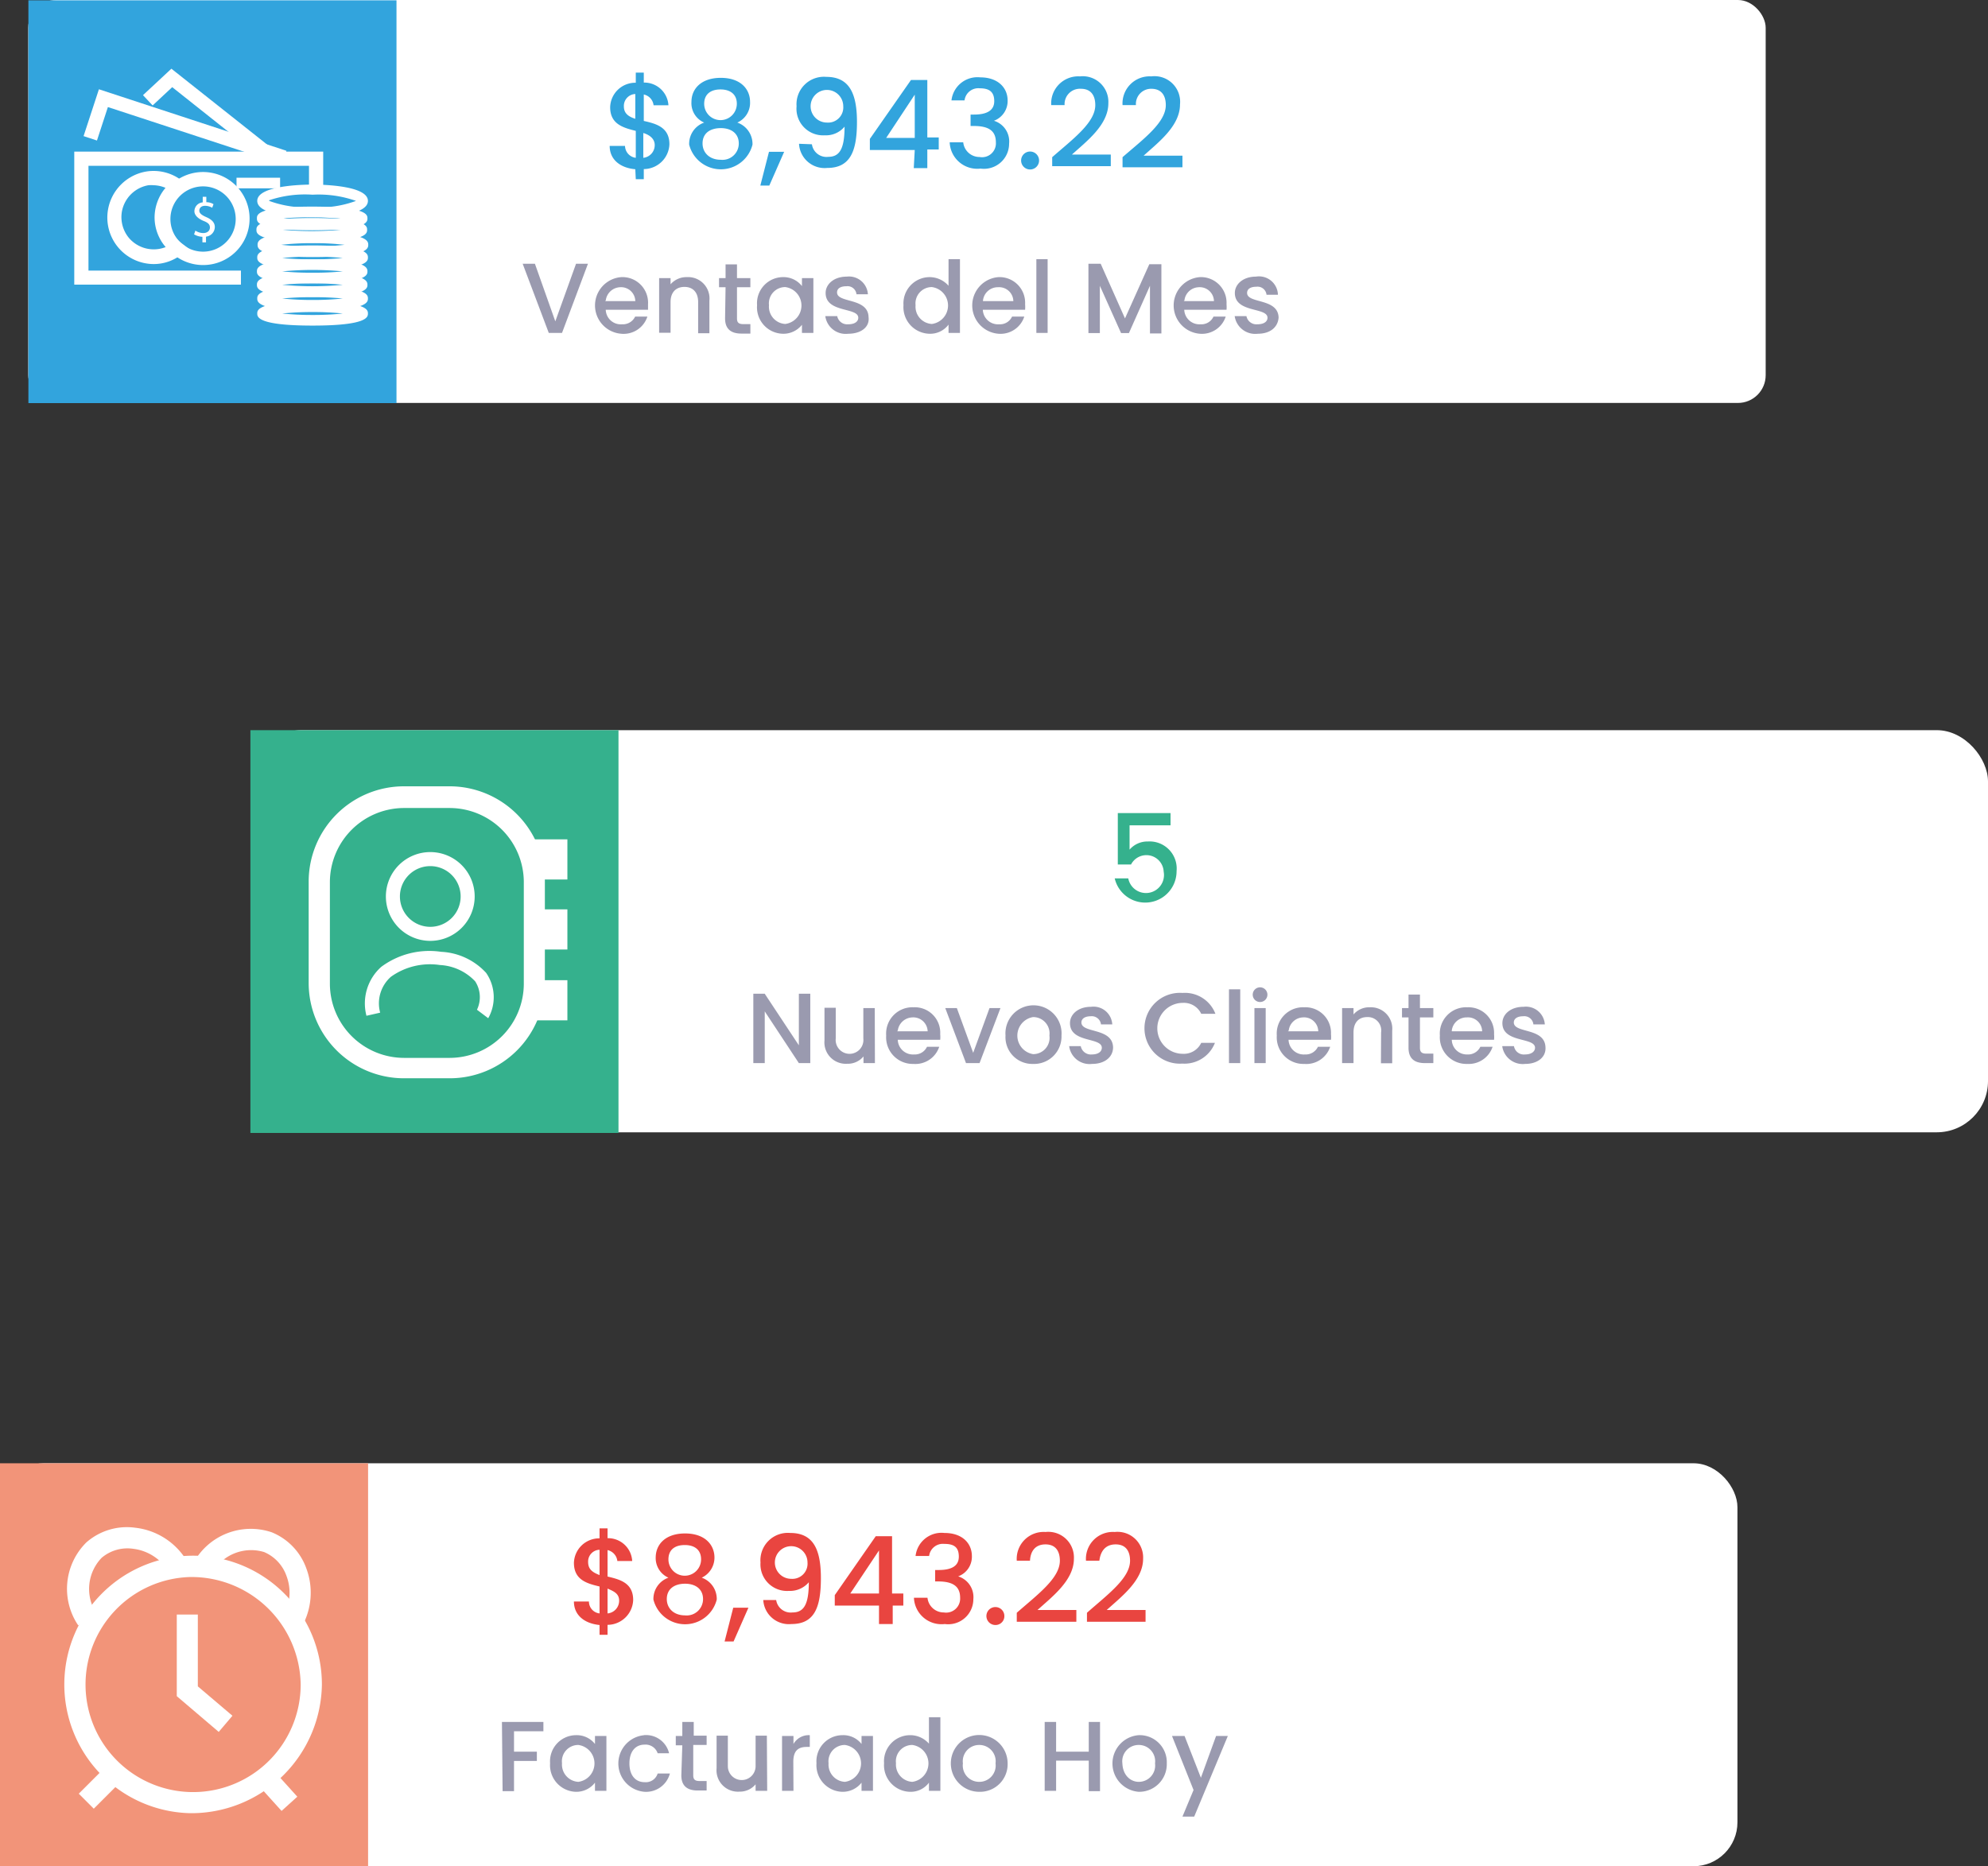 <svg id="Capa_1" data-name="Capa 1" xmlns="http://www.w3.org/2000/svg" viewBox="0 0 121.79 114.35"><rect x="0" y="0" width="121.79" height="114.35" fill="#333333" stroke="none"/><defs><style>.cls-1{fill:#fff}.cls-2{fill:#32a4dd}.cls-3{fill:#9a9aaf}.cls-4{fill:#35b18d}.cls-6{fill:#e94540}</style></defs><rect class="cls-1" x="1.73" width="106.44" height="24.69" rx="1.7" ry="1.7"/><path class="cls-2" d="M1.74.02h22.55V24.7H1.74z"/><path class="cls-3" d="M45 29.65h.73l-1.59 4.24h-.81l-1.6-4.24h.75l1.25 3.53zM47.77 33.94a1.74 1.74 0 0 1 0-3.47 1.57 1.57 0 0 1 1.64 1.66v.34h-2.59a.92.92 0 0 0 1 .89.83.83 0 0 0 .8-.47h.75a1.53 1.53 0 0 1-1.6 1.05zm-1-2h1.86a.87.87 0 0 0-.94-.85.92.92 0 0 0-.87.82zM52.48 32c0-.62-.34-.93-.84-.93s-.85.31-.85.93v1.88h-.7v-3.35h.7v.38a1.29 1.29 0 0 1 1-.44 1.31 1.31 0 0 1 1.38 1.44v2h-.69zM54.16 31.09h-.4v-.56h.4v-.84h.7v.84h.82v.56h-.82V33c0 .25.1.35.39.35h.43v.58h-.55c-.6 0-1-.25-1-.93zM57.67 30.47a1.43 1.43 0 0 1 1.17.55v-.49h.7v3.36h-.7v-.5a1.44 1.44 0 0 1-1.18.55 1.62 1.62 0 0 1-1.57-1.75 1.6 1.6 0 0 1 1.58-1.72zm.15.61a1 1 0 0 0-1 1.11 1.06 1.06 0 0 0 1 1.15 1.14 1.14 0 0 0 0-2.26zM61.67 33.94a1.26 1.26 0 0 1-1.4-1.08H61a.62.62 0 0 0 .67.5c.41 0 .62-.17.62-.4 0-.66-2-.28-2-1.52 0-.53.5-1 1.29-1a1.16 1.16 0 0 1 1.3 1.08h-.7a.55.55 0 0 0-.62-.49c-.38 0-.57.15-.57.38 0 .67 1.9.3 1.93 1.51.08.6-.45 1.02-1.25 1.02zM66.66 30.47a1.55 1.55 0 0 1 1.16.53v-1.63h.7v4.52h-.7v-.51a1.4 1.4 0 0 1-1.17.56 1.63 1.63 0 0 1-1.59-1.75 1.61 1.61 0 0 1 1.6-1.72zm.14.61a1 1 0 0 0-1 1.11 1.06 1.06 0 0 0 1 1.15 1.14 1.14 0 0 0 0-2.26zM70.88 33.94a1.74 1.74 0 0 1 0-3.47 1.57 1.57 0 0 1 1.63 1.66 2 2 0 0 1 0 .34h-2.59a.93.93 0 0 0 1 .89.81.81 0 0 0 .79-.47h.75a1.53 1.53 0 0 1-1.58 1.05zm-.95-2h1.86a.87.87 0 0 0-.94-.85.91.91 0 0 0-.92.82zM73.2 29.37h.69v4.52h-.69zM76.39 29.65h.75L78.63 33l1.49-3.32h.74v4.24h-.7V31l-1.29 2.9h-.48l-1.3-2.9v2.9h-.7zM83.22 33.94a1.74 1.74 0 0 1 0-3.47 1.57 1.57 0 0 1 1.63 1.66 2 2 0 0 1 0 .34h-2.59a.93.93 0 0 0 1 .89.81.81 0 0 0 .79-.47h.75a1.53 1.53 0 0 1-1.58 1.05zm-1-2h1.86a.87.87 0 0 0-.94-.85.91.91 0 0 0-.87.82zM86.76 33.94a1.27 1.27 0 0 1-1.41-1.08h.72a.62.62 0 0 0 .67.5c.41 0 .62-.17.62-.4 0-.66-2-.28-2-1.52 0-.53.5-1 1.29-1A1.16 1.16 0 0 1 88 31.55h-.7a.55.55 0 0 0-.62-.49c-.38 0-.57.15-.57.38 0 .67 1.9.3 1.93 1.51-.04.57-.49.99-1.28.99z" transform="translate(-9.71 -13.49)"/><path class="cls-2" d="M48.63 23.86c-.91-.08-1.57-.58-1.57-1.43H48a.75.75 0 0 0 .66.73v-1.65c-.75-.19-1.57-.4-1.57-1.45a1.54 1.54 0 0 1 1.57-1.5v-.62h.49v.61a1.48 1.48 0 0 1 1.51 1.39h-.91a.76.76 0 0 0-.6-.66v1.62c.75.17 1.57.38 1.57 1.43a1.58 1.58 0 0 1-1.57 1.52v.62h-.49zm0-3.09v-1.52a.73.73 0 0 0-.7.76c0 .44.3.63.7.76zm.49.87v1.52a.78.78 0 0 0 .7-.78c0-.38-.3-.62-.7-.74zM52.07 19.73c0-.79.59-1.47 1.8-1.47s1.79.69 1.79 1.47a1.32 1.32 0 0 1-.78 1.27 1.39 1.39 0 0 1 .93 1.35 2 2 0 0 1-3.88 0 1.38 1.38 0 0 1 .92-1.35 1.29 1.29 0 0 1-.78-1.27zm.68 2.55c0 .56.42 1 1.12 1a1 1 0 0 0 1.1-1c0-.61-.46-.94-1.1-.94s-1.12.3-1.12.94zm2.1-2.44c0-.56-.39-.87-1-.87s-1 .3-1 .88a1 1 0 0 0 2 0zM56.82 22.79h.93l-.91 2.07h-.55zM59.45 22.33a.9.9 0 0 0 1 .77c.68 0 1-.46 1-1.85a1.47 1.47 0 0 1-1.21.53A1.63 1.63 0 0 1 58.51 20a1.68 1.68 0 0 1 1.82-1.8c1.4 0 1.88 1 1.88 2.76s-.39 2.82-1.82 2.82a1.57 1.57 0 0 1-1.73-1.48zM61.37 20a1 1 0 1 0-1 1 .93.93 0 0 0 1-1zM65.75 22.68H63V22l2.52-3.61h1v3.52h.7v.74h-.7v1.14h-.83zm0-.74v-2.65L64 21.94zM69.76 18.23c1.08 0 1.68.63 1.68 1.42a1.29 1.29 0 0 1-.84 1.24 1.32 1.32 0 0 1 .93 1.4 1.54 1.54 0 0 1-1.75 1.53 1.69 1.69 0 0 1-1.89-1.61h.83a1 1 0 0 0 1 .9.85.85 0 0 0 1-.9c0-.72-.46-1-1.35-1h-.2v-.7h.21c.77 0 1.24-.24 1.24-.82s-.31-.79-.89-.79a.85.85 0 0 0-.93.74H68a1.6 1.6 0 0 1 1.76-1.41zM72.89 23.87a.55.55 0 1 1 0-1.09.55.55 0 0 1 0 1.09zM74.17 23.12c1.28-1.12 2.64-2.12 2.64-3.19 0-.57-.25-1-.88-1a.94.94 0 0 0-1 1h-.82a1.66 1.66 0 0 1 1.76-1.76 1.57 1.57 0 0 1 1.74 1.65c0 1.33-1.35 2.34-2.23 3.14h2.38v.71h-3.59zM78.48 23.12c1.29-1.12 2.65-2.12 2.65-3.19 0-.57-.25-1-.89-1a.93.93 0 0 0-.94 1h-.82a1.66 1.66 0 0 1 1.76-1.76A1.57 1.57 0 0 1 82 19.89c0 1.33-1.35 2.34-2.23 3.14h2.38v.71h-3.67z" transform="translate(-9.71 -13.49)"/><path class="cls-1" d="M14.76 17.44H4.55V9.29H19.8v2.29h-.87v-1.42H5.42v6.42h9.34v.86z"/><path class="cls-1" d="M17.28 10.06L6.61 6.56l-.67 2.05-.82-.27.94-2.87 11.49 3.77-.27.82z"/><path class="cls-1" d="M15.99 9.66l-5.44-4.32-1.2 1.12-.59-.63 1.74-1.62 6.02 4.77-.53.68z"/><path class="cls-1" d="M22.15 29.73A2.85 2.85 0 1 1 25 26.89a2.84 2.84 0 0 1-2.85 2.84zm0-4.82a2 2 0 1 0 2 2 2 2 0 0 0-2-2z" transform="translate(-9.71 -13.49)"/><path class="cls-1" d="M19.13 29.67a2.85 2.85 0 0 1-2.8-3.35A2.86 2.86 0 0 1 18.67 24a2.83 2.83 0 0 1 2.16.54l.46.34-.46.35a2 2 0 0 0 0 3.16l.46.35-.46.34a2.75 2.75 0 0 1-1.7.59zm0-4.83a1.84 1.84 0 0 0-.33 0 2 2 0 0 0-1.62 1.6 2 2 0 0 0 .43 1.63 2 2 0 0 0 2.25.56 2.79 2.79 0 0 1-.68-1.84 2.83 2.83 0 0 1 .67-1.79 2 2 0 0 0-.72-.16zM28.86 26.8c-.57 0-3.39-.05-3.39-1s2.82-1 3.39-1 3.39.05 3.39 1-2.83 1-3.39 1zm-2.66-1a6.61 6.61 0 0 0 2.66.39 6.61 6.61 0 0 0 2.66-.39 6.88 6.88 0 0 0-2.66-.38 6.88 6.88 0 0 0-2.66.34z" transform="translate(-9.71 -13.49)"/><path class="cls-1" d="M28.83 27.6c-3.38 0-3.38-.51-3.38-.73s0-.72 3.38-.72 3.39.51 3.39.72 0 .73-3.39.73zm-1.75-.73a19.29 19.29 0 0 0 3.51 0c-.45 0-1-.07-1.76-.07s-1.3.03-1.75.07z" transform="translate(-9.71 -13.49)"/><path class="cls-1" d="M28.81 28.3c-3.39 0-3.39-.51-3.39-.73s0-.72 3.39-.72 3.39.51 3.39.72 0 .73-3.39.73zm-1.76-.73a19.4 19.4 0 0 0 3.52 0c-.45 0-1-.07-1.76-.07s-1.31.03-1.76.07z" transform="translate(-9.71 -13.49)"/><path class="cls-1" d="M28.88 29.24c-3.39 0-3.39-.55-3.39-.75s0-.75 3.39-.75 3.39.55 3.39.75 0 .75-3.39.75zm-1.94-.75a16.11 16.11 0 0 0 1.94.1 15.87 15.87 0 0 0 1.94-.1 15.87 15.87 0 0 0-1.94-.1 16.11 16.11 0 0 0-1.94.1z" transform="translate(-9.71 -13.49)"/><path class="cls-1" d="M28.86 30c-3.39 0-3.39-.53-3.39-.73s0-.74 3.39-.74 3.39.54 3.39.74 0 .73-3.39.73zM27 29.3a18.13 18.13 0 0 0 1.86.08 17.78 17.78 0 0 0 1.85-.08 17.33 17.33 0 0 0-1.85-.09 17.69 17.69 0 0 0-1.86.09z" transform="translate(-9.71 -13.49)"/><path class="cls-1" d="M28.83 30.85c-3.38 0-3.38-.53-3.38-.73s0-.74 3.38-.74 3.39.54 3.39.74 0 .73-3.39.73zM27 30.12a18.06 18.06 0 0 0 1.85.08 18.13 18.13 0 0 0 1.86-.08 19.16 19.16 0 0 0-3.71 0z" transform="translate(-9.71 -13.49)"/><path class="cls-1" d="M28.83 31.67c-3.38 0-3.38-.53-3.38-.73s0-.74 3.38-.74 3.39.54 3.39.74 0 .73-3.39.73zM27 30.94a19.16 19.16 0 0 0 3.71 0 19.16 19.16 0 0 0-3.71 0z" transform="translate(-9.71 -13.49)"/><path class="cls-1" d="M28.86 32.52c-3.39 0-3.39-.54-3.39-.74s0-.73 3.39-.73 3.39.53 3.39.73 0 .74-3.39.74zM27 31.78a17.69 17.69 0 0 0 1.86.09 17.33 17.33 0 0 0 1.85-.09 17.78 17.78 0 0 0-1.85-.08 18.13 18.13 0 0 0-1.86.08z" transform="translate(-9.71 -13.49)"/><path class="cls-1" d="M28.86 33.44c-3.39 0-3.39-.54-3.39-.74s0-.73 3.39-.73 3.39.53 3.39.73 0 .74-3.39.74zM27 32.7a17.69 17.69 0 0 0 1.86.09 17.33 17.33 0 0 0 1.85-.09 17.33 17.33 0 0 0-1.85-.09 17.69 17.69 0 0 0-1.86.09z" transform="translate(-9.71 -13.49)"/><path class="cls-1" d="M14.49 10.89h2.67v.65h-2.67z"/><path class="cls-1" d="M22.11 28.34V28a1.1 1.1 0 0 1-.51-.15l.08-.23a.88.88 0 0 0 .48.15c.25 0 .41-.14.41-.34s-.13-.3-.38-.4-.57-.3-.57-.6a.55.55 0 0 1 .51-.54v-.34h.22v.33a.83.83 0 0 1 .44.12l-.08.22a.89.89 0 0 0-.43-.12c-.27 0-.36.16-.36.3s.12.26.42.39.53.31.53.61a.6.6 0 0 1-.54.59v.35z" transform="translate(-9.71 -13.49)"/><rect class="cls-1" x="15.35" y="44.74" width="106.44" height="24.64" rx="3.14" ry="3.14"/><path class="cls-4" d="M15.34 44.74h22.55v24.68H15.34z"/><path class="cls-4" d="M81.42 63.31v.75h-2.51v1.49a1.45 1.45 0 0 1 1.13-.5 1.66 1.66 0 0 1 1.75 1.82 1.92 1.92 0 0 1-3.79.44h.83A1.1 1.1 0 0 0 81 66.9a1.06 1.06 0 0 0-2-.44h-.81v-3.15z" transform="translate(-9.71 -13.49)"/><path class="cls-3" d="M59.35 74.38v4.25h-.7l-2.09-3.17v3.17h-.7v-4.25h.7l2.09 3.16v-3.16zM63.31 78.63h-.7v-.41a1.24 1.24 0 0 1-1 .45 1.31 1.31 0 0 1-1.39-1.43v-2h.69v1.88a.85.85 0 1 0 1.69 0v-1.86h.7zM65.67 78.68A1.63 1.63 0 0 1 64 76.94a1.61 1.61 0 0 1 1.68-1.73 1.56 1.56 0 0 1 1.63 1.65 1.88 1.88 0 0 1 0 .34h-2.6a.93.93 0 0 0 1 .9.82.82 0 0 0 .79-.47h.75a1.54 1.54 0 0 1-1.58 1.05zm-1-2h1.87a.88.88 0 0 0-.94-.85.93.93 0 0 0-.89.81zM68.33 75.26l1 2.74 1-2.74H71l-1.28 3.37h-.83l-1.27-3.37zM73 78.68a1.64 1.64 0 0 1-1.69-1.74 1.72 1.72 0 1 1 3.43 0A1.68 1.68 0 0 1 73 78.68zm0-.6a1 1 0 0 0 1-1.14 1 1 0 0 0-1-1.13 1.15 1.15 0 0 0 0 2.27zM76.61 78.68a1.26 1.26 0 0 1-1.4-1.09h.71a.63.63 0 0 0 .68.51c.4 0 .61-.18.61-.41 0-.66-1.95-.28-1.95-1.51 0-.54.5-1 1.29-1a1.15 1.15 0 0 1 1.3 1.08h-.69a.57.57 0 0 0-.63-.5c-.37 0-.57.16-.57.38 0 .68 1.9.3 1.94 1.52 0 .59-.5 1.02-1.29 1.02zM82.17 74.33a2 2 0 0 1 2 1.28h-.87a1.17 1.17 0 0 0-1.13-.67 1.56 1.56 0 0 0 0 3.12 1.18 1.18 0 0 0 1.13-.67h.84a2 2 0 0 1-2 1.27 2.17 2.17 0 1 1 0-4.33zM85 74.11h.69v4.52H85zM86.46 74.37a.45.45 0 0 1 .89 0 .45.45 0 1 1-.89 0zm.1.89h.69v3.37h-.69zM89.61 78.68a1.63 1.63 0 0 1-1.68-1.74 1.61 1.61 0 0 1 1.68-1.73 1.57 1.57 0 0 1 1.64 1.65 1.87 1.87 0 0 1 0 .34h-2.6a.93.93 0 0 0 1 .9.83.83 0 0 0 .8-.47h.75a1.54 1.54 0 0 1-1.59 1.05zm-1-2h1.86a.87.87 0 0 0-.94-.85.91.91 0 0 0-.87.81zM94.32 76.75a.82.82 0 0 0-.85-.94c-.51 0-.84.32-.84.94v1.88h-.7v-3.37h.7v.39a1.26 1.26 0 0 1 1-.44A1.31 1.31 0 0 1 95 76.64v2h-.69zM96 75.83h-.4v-.57h.4v-.83h.7v.83h.82v.57h-.82v1.86c0 .25.1.36.39.36h.43v.58H97c-.6 0-1-.25-1-.94zM99.6 78.68a1.63 1.63 0 0 1-1.68-1.74 1.61 1.61 0 0 1 1.68-1.73 1.57 1.57 0 0 1 1.64 1.65 1.87 1.87 0 0 1 0 .34h-2.59a.92.92 0 0 0 .95.9.83.83 0 0 0 .8-.47h.75a1.54 1.54 0 0 1-1.55 1.05zm-.95-2h1.86a.87.87 0 0 0-.94-.85.91.91 0 0 0-.92.81zM103.14 78.68a1.27 1.27 0 0 1-1.4-1.09h.72a.61.61 0 0 0 .67.51c.4 0 .62-.18.62-.41 0-.66-2-.28-2-1.51 0-.54.5-1 1.3-1a1.16 1.16 0 0 1 1.3 1.08h-.7a.56.56 0 0 0-.63-.5c-.37 0-.57.16-.57.38 0 .68 1.9.3 1.94 1.52.04.59-.46 1.02-1.25 1.02z" transform="translate(-9.71 -13.49)"/><path class="cls-1" d="M37.26 79.56h-2.8a5.84 5.84 0 0 1-5.84-5.83V67.5a5.84 5.84 0 0 1 5.84-5.83h2.8a5.84 5.84 0 0 1 5.83 5.83v6.23a5.83 5.83 0 0 1-5.83 5.83zM34.46 63a4.55 4.55 0 0 0-4.54 4.54v6.23a4.55 4.55 0 0 0 4.54 4.54h2.8a4.55 4.55 0 0 0 4.54-4.54V67.5a4.55 4.55 0 0 0-4.54-4.5z" transform="translate(-9.71 -13.49)"/><path class="cls-1" d="M36.07 71.14a2.72 2.72 0 1 1 2.72-2.72 2.72 2.72 0 0 1-2.72 2.72zm0-4.58a1.86 1.86 0 1 0 1.86 1.86 1.86 1.86 0 0 0-1.86-1.86zM39.62 75.88l-.69-.52a1.78 1.78 0 0 0-.11-1.74 3.19 3.19 0 0 0-2.16-1 4.11 4.11 0 0 0-3 .72 2.17 2.17 0 0 0-.66 2.2l-.84.19a3 3 0 0 1 .91-3 4.94 4.94 0 0 1 3.66-.92 4 4 0 0 1 2.76 1.29 2.62 2.62 0 0 1 .13 2.78z" transform="translate(-9.71 -13.49)"/><path class="cls-1" d="M32.64 51.43h2.12v2.46h-2.12zM32.64 55.72h2.12v2.46h-2.12zM32.64 60.06h2.12v2.46h-2.12z"/><rect class="cls-1" y="89.66" width="106.44" height="24.69" rx="2.69" ry="2.69"/><path fill="#f29479" d="M0 89.66h22.55v24.68H0z"/><path class="cls-3" d="M40.46 119H43v.57h-1.8v1.25h1.4v.57h-1.4v1.85h-.7zM45 119.81a1.42 1.42 0 0 1 1.16.54v-.49h.7v3.36h-.7v-.5a1.44 1.44 0 0 1-1.18.56 1.63 1.63 0 0 1-1.57-1.75 1.6 1.6 0 0 1 1.59-1.72zm.14.6a1 1 0 0 0-1 1.12 1.06 1.06 0 0 0 1 1.14 1.14 1.14 0 0 0 0-2.26zM49.15 119.81a1.45 1.45 0 0 1 1.55 1.11H50a.78.78 0 0 0-.8-.53c-.56 0-.93.42-.93 1.15s.37 1.15.93 1.15a.76.76 0 0 0 .8-.53h.75a1.51 1.51 0 0 1-1.55 1.12 1.74 1.74 0 0 1 0-3.47zM51.51 120.43h-.4v-.57h.4V119h.7v.84H53v.57h-.82v1.86c0 .25.1.35.39.35H53v.58h-.55c-.6 0-1-.25-1-.93zM56.71 123.22H56v-.4a1.25 1.25 0 0 1-1 .45 1.31 1.31 0 0 1-1.39-1.43v-2h.69v1.87a.85.85 0 1 0 1.7 0v-1.87h.69zM58.32 123.22h-.7v-3.36h.7v.49a1.08 1.08 0 0 1 1-.54v.72h-.18c-.51 0-.83.21-.83.92zM61.32 119.81a1.42 1.42 0 0 1 1.17.54v-.49h.7v3.36h-.7v-.5a1.46 1.46 0 0 1-1.18.56 1.63 1.63 0 0 1-1.58-1.75 1.6 1.6 0 0 1 1.59-1.72zm.15.6a1 1 0 0 0-1 1.12 1.06 1.06 0 0 0 1 1.14 1.14 1.14 0 0 0 0-2.26zM65.46 119.81a1.53 1.53 0 0 1 1.16.52v-1.62h.7v4.51h-.7v-.5a1.39 1.39 0 0 1-1.16.56 1.63 1.63 0 0 1-1.59-1.75 1.6 1.6 0 0 1 1.59-1.72zm.14.6a1 1 0 0 0-1 1.12 1.06 1.06 0 0 0 1 1.14 1.14 1.14 0 0 0 0-2.26zM69.7 123.28a1.74 1.74 0 1 1 1.74-1.74 1.69 1.69 0 0 1-1.74 1.74zm0-.61a1 1 0 0 0 1-1.13 1 1 0 0 0-1-1.13 1 1 0 0 0-1 1.13 1 1 0 0 0 1 1.13zM76.41 121.37h-2v1.85h-.7V119h.7v1.82h2V119h.69v4.24h-.69zM79.47 123.28a1.74 1.74 0 0 1 0-3.47 1.66 1.66 0 0 1 1.72 1.73 1.69 1.69 0 0 1-1.72 1.74zm0-.61a1 1 0 0 0 1-1.13 1 1 0 0 0-1-1.13 1 1 0 0 0-1 1.13c.03.76.53 1.13 1 1.13zM84.21 119.86h.72l-2.06 4.94h-.72l.68-1.63-1.32-3.31h.77l1 2.56z" transform="translate(-9.71 -13.49)"/><path class="cls-6" d="M46.44 113.06c-.91-.09-1.57-.59-1.57-1.44h.92a.73.73 0 0 0 .65.73v-1.65c-.75-.18-1.57-.39-1.57-1.45a1.55 1.55 0 0 1 1.57-1.5v-.61h.49v.6a1.48 1.48 0 0 1 1.51 1.4h-.91a.77.77 0 0 0-.6-.67v1.62c.75.18 1.57.38 1.57 1.44a1.58 1.58 0 0 1-1.57 1.52v.61h-.49zm0-3.1v-1.51a.72.72 0 0 0-.7.75c0 .44.26.63.7.8zm.49.87v1.52a.78.78 0 0 0 .71-.78c0-.42-.3-.57-.71-.74zM49.88 108.93c0-.8.59-1.48 1.8-1.48s1.8.69 1.8 1.48a1.36 1.36 0 0 1-.78 1.23 1.38 1.38 0 0 1 .92 1.34 2 2 0 0 1-3.88 0 1.38 1.38 0 0 1 .92-1.34 1.31 1.31 0 0 1-.78-1.23zm.68 2.54c0 .56.42 1 1.12 1a1 1 0 0 0 1.1-1c0-.61-.46-.94-1.1-.94s-1.12.31-1.12.94zm2.1-2.44c0-.56-.38-.87-1-.87s-1 .3-1 .88a1 1 0 0 0 2 0zM54.63 112h.93l-.91 2.07h-.55zM57.26 111.53a.9.9 0 0 0 1 .76c.68 0 1-.46 1-1.85a1.51 1.51 0 0 1-1.22.53 1.63 1.63 0 0 1-1.74-1.74 1.68 1.68 0 0 1 1.82-1.81c1.41 0 1.88 1 1.88 2.76s-.37 2.82-1.8 2.82a1.57 1.57 0 0 1-1.73-1.47zm1.92-2.3a1 1 0 1 0-1 1 .93.93 0 0 0 1-1zM63.56 111.87h-2.71v-.64l2.51-3.61h1v3.51h.69v.74h-.65V113h-.84zm0-.74v-2.64l-1.76 2.64zM67.57 107.42c1.09 0 1.68.63 1.68 1.42a1.28 1.28 0 0 1-.84 1.24 1.33 1.33 0 0 1 .93 1.4 1.54 1.54 0 0 1-1.75 1.52 1.69 1.69 0 0 1-1.89-1.61h.83a1 1 0 0 0 1 .9.86.86 0 0 0 1-.9c0-.72-.47-1-1.36-1H67v-.7h.21c.77 0 1.24-.23 1.24-.82s-.31-.78-.89-.78a.85.85 0 0 0-.93.74h-.83a1.6 1.6 0 0 1 1.77-1.41zM70.7 113.06a.55.55 0 1 1 .54-.54.54.54 0 0 1-.54.54zM72 112.31c1.29-1.13 2.64-2.12 2.64-3.19 0-.57-.25-1-.88-1s-.92.42-.95 1H72a1.65 1.65 0 0 1 1.76-1.76A1.57 1.57 0 0 1 75.5 109c0 1.33-1.35 2.34-2.23 3.14h2.38v.72H72zM76.3 112.31c1.28-1.13 2.64-2.12 2.64-3.19 0-.57-.25-1-.88-1s-.93.42-1 1h-.82a1.65 1.65 0 0 1 1.76-1.76 1.57 1.57 0 0 1 1.74 1.64c0 1.33-1.35 2.34-2.23 3.14h2.38v.72H76.3z" transform="translate(-9.71 -13.49)"/><path class="cls-1" d="M21.35 124.59a7.89 7.89 0 1 1 8.08-7.88 8 8 0 0 1-8.08 7.88zm0-14.47a6.59 6.59 0 1 0 6.78 6.59 6.69 6.69 0 0 0-6.78-6.59z" transform="translate(-9.71 -13.49)"/><path class="cls-1" d="M14.5 113.08A4 4 0 0 1 15 108a3.76 3.76 0 0 1 3-.9 4.24 4.24 0 0 1 3 1.79l-1.07.74a2.94 2.94 0 0 0-2.06-1.24 2.44 2.44 0 0 0-1.93.55 2.75 2.75 0 0 0-.3 3.45zM28.25 113.07l-1.15-.61a2.9 2.9 0 0 0 .16-2.41 2.48 2.48 0 0 0-1.37-1.46 2.74 2.74 0 0 0-3.2 1.31l-1.12-.66a4 4 0 0 1 4.79-1.86 3.75 3.75 0 0 1 2.12 2.22 4.25 4.25 0 0 1-.23 3.47z" transform="translate(-9.71 -13.49)"/><path class="cls-1" d="M13.4 106.12l-2.57-2.19v-5h1.29v4.4l2.12 1.8-.84.99z"/><path class="cls-1" transform="rotate(-45 -5.27 127.953)" d="M14.63 122.33h2.5v1.3h-2.5z"/><path class="cls-1" transform="rotate(-42.09 4.219 128.97)" d="M25.96 121.84h1.3v2.5h-1.3z"/></svg>
